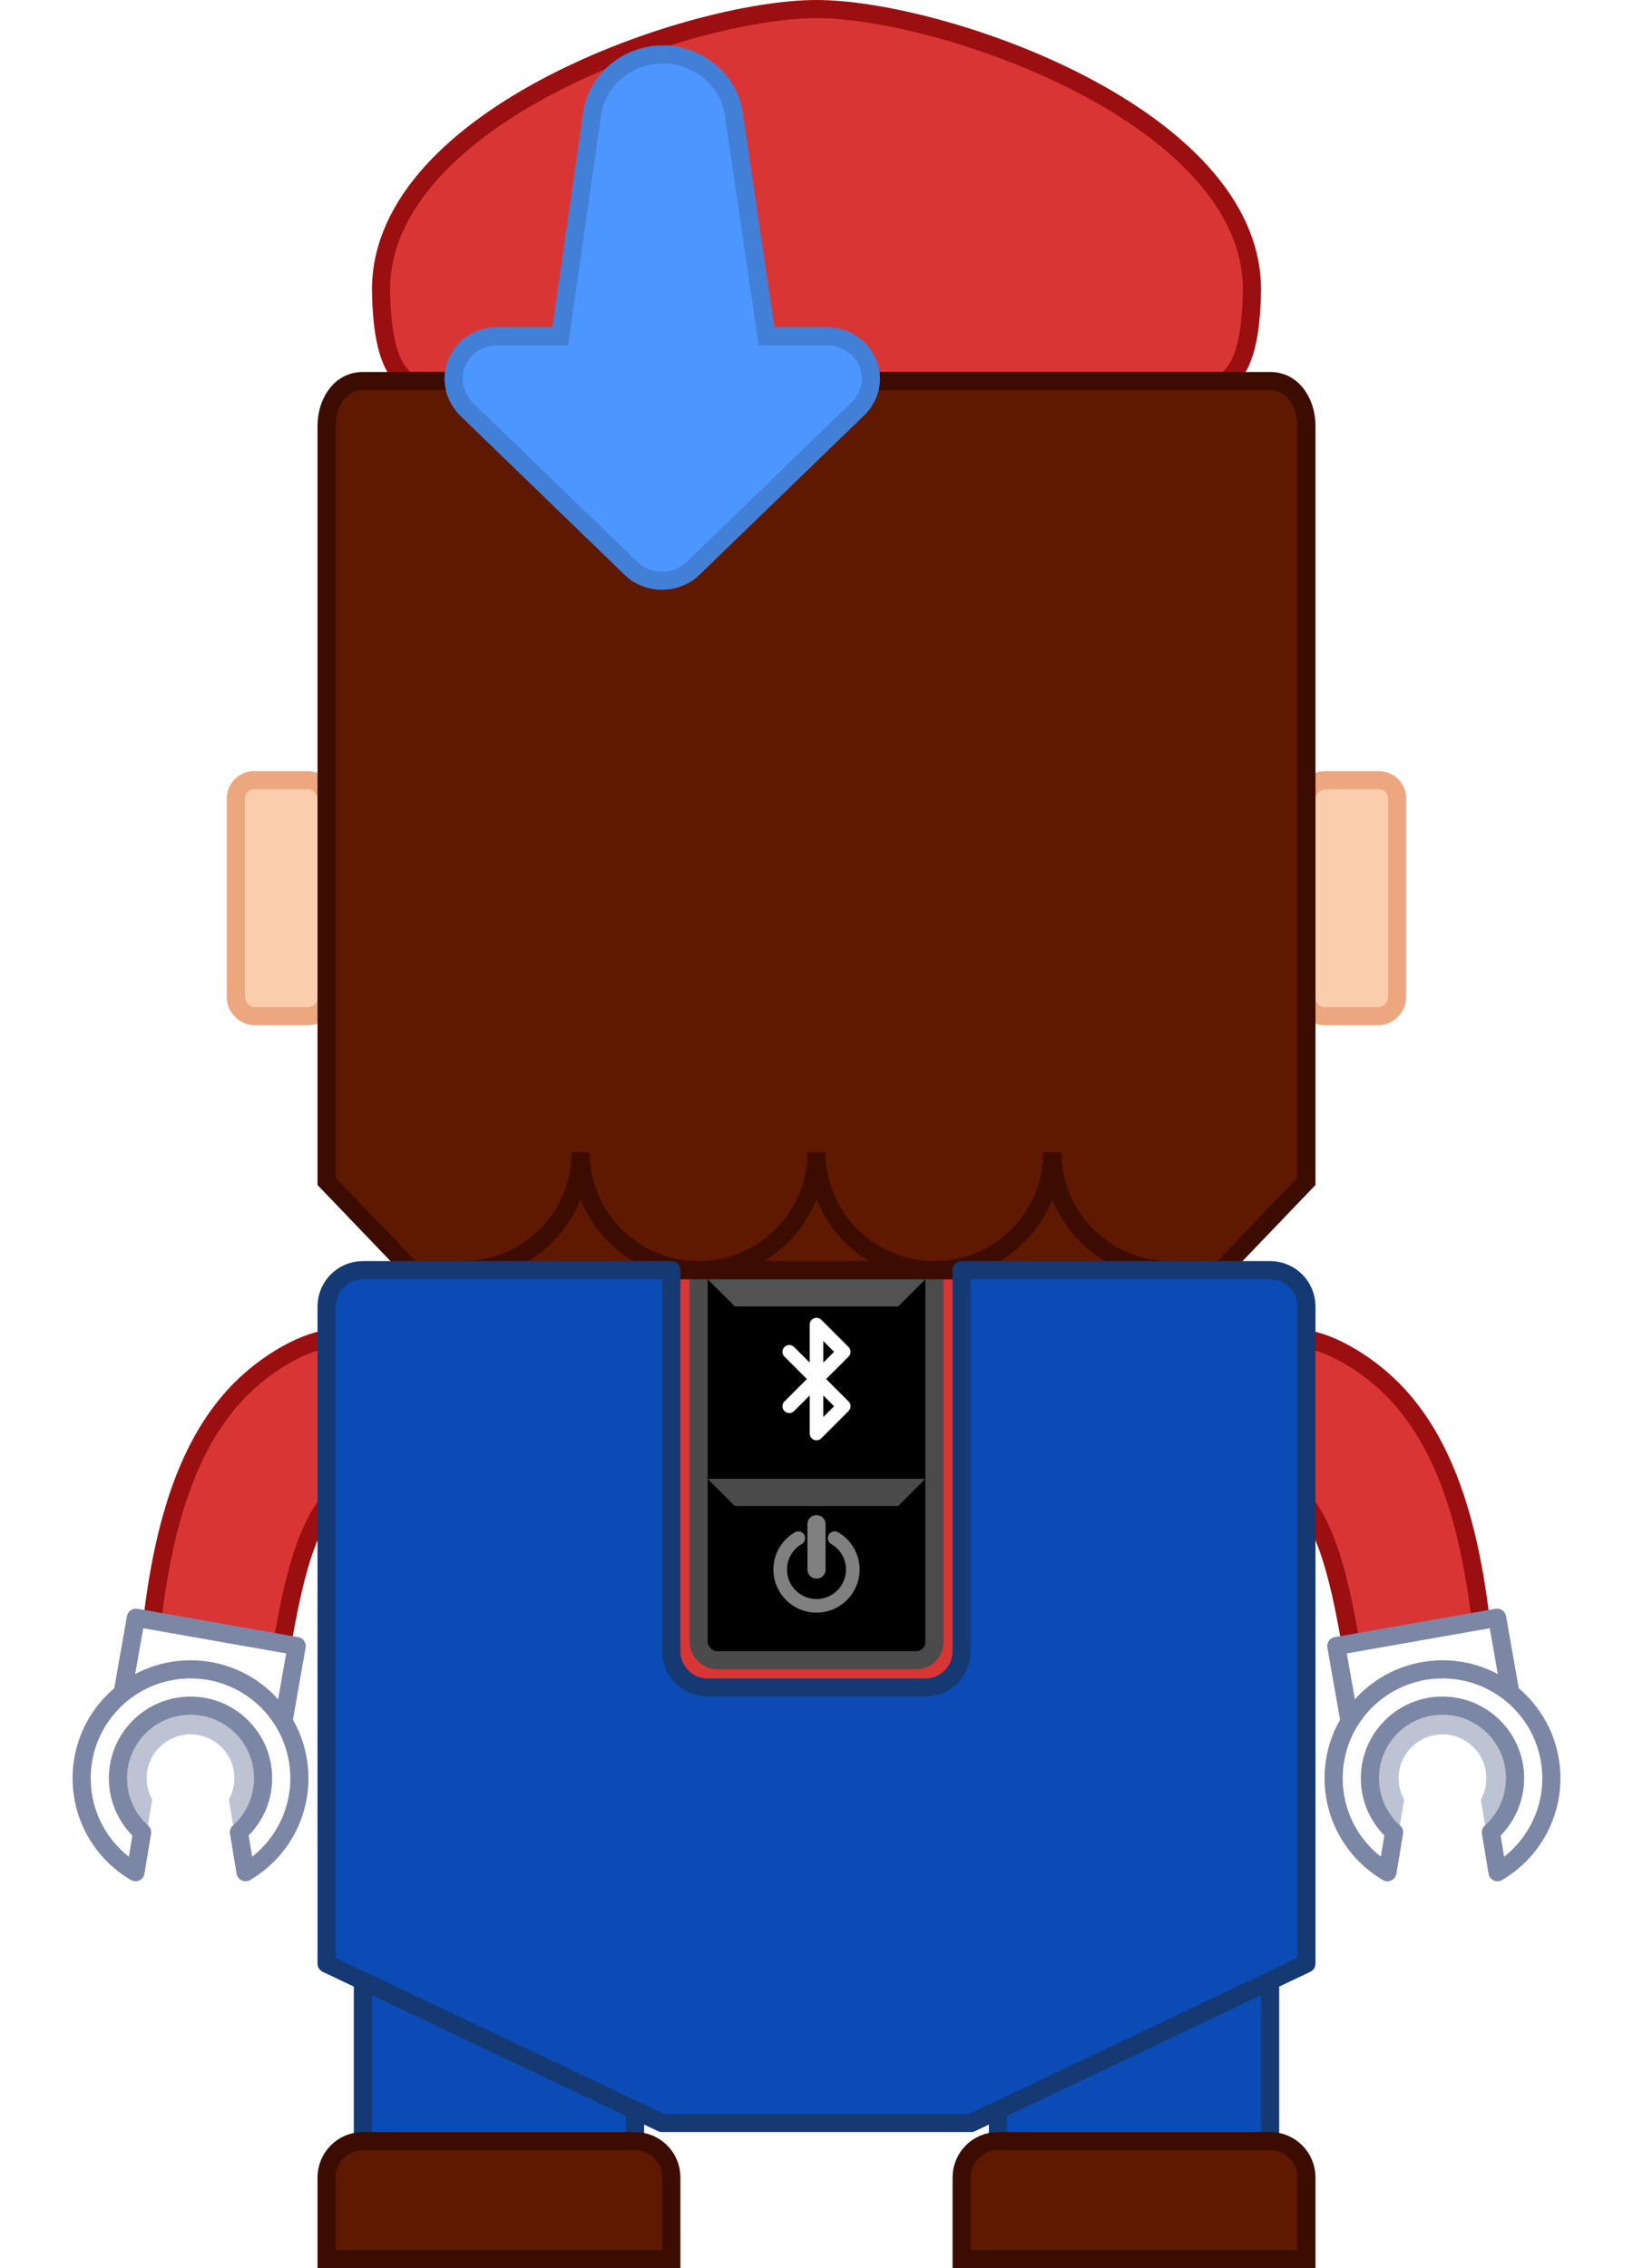 <?xml version="1.0" encoding="UTF-8"?>
<svg width="90px" height="125px" viewBox="0 0 90 125" version="1.1" xmlns="http://www.w3.org/2000/svg" xmlns:xlink="http://www.w3.org/1999/xlink">
    <!-- Generator: Sketch 59.1 (86144) - https://sketch.com -->
    <style type="text/css">
        <![CDATA[
        @-webkit-keyframes wiggle {
            0% { transform: translate(8.5px, 30px); }
            100% { transform: translate(8.5px, 40px); }
        }
        @keyframes wiggle {
            0% { transform: translate(8.5px, 30px); }
            100% { transform: translate(8.5px, 40px); }
        }
        #arrow {
            -webkit-animation: wiggle 0.5s infinite ease-in-out alternate;
            animation: wiggle 0.5s infinite ease-in-out alternate;
        }
        ]]>
    </style>
    <title>legomario-button-illustration</title>
    <desc>Created with Sketch.</desc>
    <defs>
        <path d="M36.486,32 C35.836,32 35.229,31.759 34.778,31.326 L25.7,22.539 C24.998,21.817 24.81,20.804 25.2,19.933 C25.587,19.063 26.443,18.526 27.435,18.526 L30.878,18.526 L32.633,6.297 C32.884,4.424 34.567,3 36.547,3 C36.718,3 36.891,3.011 37.062,3.031 C38.848,3.302 40.227,4.651 40.444,6.311 L42.245,18.526 L45.538,18.526 C46.541,18.526 47.434,19.096 47.813,19.978 C48.192,20.865 47.987,21.847 47.273,22.539 L38.195,31.326 C37.744,31.759 37.137,32 36.486,32 Z" id="path-1"></path>
        <filter x="-15.2%" y="-12.1%" width="130.4%" height="124.1%" filterUnits="objectBoundingBox" id="filter-2">
            <feMorphology radius="1.5" operator="dilate" in="SourceAlpha" result="shadowSpreadOuter1"></feMorphology>
            <feOffset dx="0" dy="0" in="shadowSpreadOuter1" result="shadowOffsetOuter1"></feOffset>
            <feComposite in="shadowOffsetOuter1" in2="SourceAlpha" operator="out" result="shadowOffsetOuter1"></feComposite>
            <feColorMatrix values="0 0 0 0 0.298   0 0 0 0 0.592   0 0 0 0 1  0 0 0 0.25 0" type="matrix" in="shadowOffsetOuter1"></feColorMatrix>
        </filter>
    </defs>
    <g id="legomario-button-illustration" stroke="none" stroke-width="1" fill="none" fill-rule="evenodd">
        <rect id="Rectangle" stroke="#153973" fill="#0B4BB6" stroke-linejoin="round" x="20" y="109" width="15" height="9"></rect>
        <rect id="Rectangle" stroke="#153973" fill="#0B4BB6" stroke-linejoin="round" transform="translate(62.5, 113.5) scale(-1, 1) translate(-62.5, -113.5) " x="55" y="109" width="15" height="9"></rect>
        <path d="M20,118 L35,118 C36.105,118 37,118.895 37,120 L37,124.5 L18,124.5 L18,120 C18,118.895 18.895,118 20,118 Z" id="Rectangle-Copy-3" stroke="#3C0C00" fill="#5F1901"></path>
        <path d="M55,118 L70,118 C71.105,118 72,118.895 72,120 L72,124.5 L53,124.5 L53,120 C53,118.895 53.895,118 55,118 Z" id="Rectangle-Copy-4" stroke="#3C0C00" fill="#5F1901"></path>
        <g id="arm-R" transform="translate(4.5, 73.774)">
            <path d="M13.903,0 C12.531,0 10.121,1.268 8.396,3.172 C6.031,5.782 4.527,9.781 3.855,15.877 L10.938,17.338 C11.27,15.989 11.903,10.591 13.903,8.726 L13.903,0 Z" id="Path-8" stroke="#9C0F11" fill="#DA3535"></path>
            <rect id="Rectangle" stroke="#7C87A5" fill="#FFFFFF" stroke-linejoin="round" transform="translate(6.987, 18.624) rotate(10) translate(-6.987, -18.624) " x="2.487" y="16.124" width="9" height="5"></rect>
            <path d="M6,20.226 C8.209,20.226 10,22.017 10,24.226 C10,25.41 9.486,26.474 8.668,27.206 L8.374,25.441 C8.561,25.077 8.667,24.664 8.667,24.226 C8.667,22.753 7.473,21.559 6,21.559 C4.527,21.559 3.333,22.753 3.333,24.226 C3.333,24.664 3.439,25.077 3.626,25.441 L3.333,27.207 C2.515,26.475 2,25.41 2,24.226 C2,22.017 3.791,20.226 6,20.226 Z" id="Combined-Shape" stroke="#BCC3D5" stroke-width="0.5" fill="#BEC3D2"></path>
            <path d="M6,18.226 C9.314,18.226 12,20.912 12,24.226 C12,26.434 10.808,28.363 9.032,29.405 L8.668,27.206 C9.486,26.474 10,25.41 10,24.226 C10,22.017 8.209,20.226 6,20.226 C3.791,20.226 2,22.017 2,24.226 C2,25.41 2.515,26.475 3.333,27.207 L2.968,29.405 C1.192,28.363 0,26.434 0,24.226 C0,20.912 2.686,18.226 6,18.226 Z" id="Combined-Shape" stroke="#7C87A5" fill="#FFFFFF" stroke-linejoin="round"></path>
        </g>
        <rect id="ear.-R" stroke="#EDA77F" fill="#FACDAD" stroke-linejoin="round" x="13" y="43" width="5" height="13" rx="1"></rect>
        <g id="arm-L" transform="translate(71.597, 73.774)">
            <path d="M10.048,-3.55271368e-15 C8.676,-3.55271368e-15 6.267,1.268 4.542,3.172 C2.176,5.782 0.672,9.781 -8.8817842e-16,15.877 L7.083,17.338 C7.415,15.989 8.048,10.591 10.048,8.726 L10.048,-3.55271368e-15 Z" id="Path-8" stroke="#9C0F11" fill="#DA3535" transform="translate(5.024, 8.669) scale(-1, 1) translate(-5.024, -8.669) "></path>
            <rect id="Rectangle" stroke="#7C87A5" fill="#FFFFFF" stroke-linejoin="round" transform="translate(6.916, 18.624) scale(-1, 1) rotate(10) translate(-6.916, -18.624) " x="2.416" y="16.124" width="9" height="5"></rect>
            <path d="M7.903,20.226 C10.112,20.226 11.903,22.017 11.903,24.226 C11.903,25.41 11.389,26.474 10.571,27.206 L10.277,25.441 C10.464,25.077 10.57,24.664 10.57,24.226 C10.57,22.753 9.376,21.559 7.903,21.559 C6.43,21.559 5.236,22.753 5.236,24.226 C5.236,24.664 5.342,25.077 5.529,25.441 L5.236,27.207 C4.418,26.475 3.903,25.41 3.903,24.226 C3.903,22.017 5.694,20.226 7.903,20.226 Z" id="Combined-Shape" stroke="#BCC3D5" stroke-width="0.5" fill="#BEC3D2" transform="translate(7.903, 23.717) scale(-1, 1) translate(-7.903, -23.717) "></path>
            <path d="M7.903,18.226 C11.217,18.226 13.903,20.912 13.903,24.226 C13.903,26.434 12.711,28.363 10.935,29.405 L10.571,27.206 C11.389,26.474 11.903,25.41 11.903,24.226 C11.903,22.017 10.112,20.226 7.903,20.226 C5.694,20.226 3.903,22.017 3.903,24.226 C3.903,25.41 4.418,26.475 5.236,27.207 L4.871,29.405 C3.095,28.363 1.903,26.434 1.903,24.226 C1.903,20.912 4.589,18.226 7.903,18.226 Z" id="Combined-Shape" stroke="#7C87A5" fill="#FFFFFF" stroke-linejoin="round" transform="translate(7.903, 23.663) scale(-1, 1) translate(-7.903, -23.663) "></path>
        </g>
        <rect id="ear-L" stroke="#EDA77F" fill="#FACDAD" stroke-linejoin="round" transform="translate(74.5, 49.5) scale(-1, 1) translate(-74.5, -49.5) " x="72" y="43" width="5" height="13" rx="1"></rect>
        <path d="M22.512,21 C21.537,20.471 21.033,18.793 21,15.966 C21,6.384 38.106,0.5 45,0.5 C51.894,0.5 69,6.384 69,15.966 C68.967,18.793 68.463,20.471 67.488,21 L45,21 L22.512,21 Z" id="hat" stroke="#9C0F11" fill="#DA3535"></path>
        <rect id="screen" stroke="#9C0F11" fill="#DA3535" x="36" y="70" width="19" height="29"></rect>
        <rect id="screen-copy" stroke="#4B4B4B" fill="#000000" x="38.5" y="69.5" width="13" height="22" rx="1"></rect>
        <path d="M72,65.106 L67.309,70 L22.691,70 L18,65.106 L18,23.45 L18,23.45 C18,22.298 18.672,21 20,21 L70,21 L70,21 C71.328,21 72,22.298 72,23.45 L72,65.106 Z" id="Combined-Shape" stroke="#3C0C00" fill="#5F1901"></path>
        <path d="M45,63.5 C45,67.09 42.09,70 38.5,70 C34.91,70 32,67.09 32,63.5 C32,67.09 29.09,70 25.5,70" id="Oval" stroke="#3C0C00" fill="#5F1901"></path>
        <path d="M64.5,63.5 C64.5,67.09 61.59,70 58,70 C54.41,70 51.5,67.09 51.5,63.5 C51.5,67.09 48.59,70 45,70" id="Oval-Copy" stroke="#3C0C00" fill="#5F1901" transform="translate(54.75, 66.75) scale(-1, 1) translate(-54.75, -66.75) "></path>
        <path d="M70,70 C71.105,70 72,70.895 72,72 L72,108.218 L53.521,117 L36.478,117 L18,108.218 L18,72 C18,70.895 18.895,70 20,70 L37,70 L37,91 C37,92.105 37.895,93 39,93 L39,93 L51,93 C52.105,93 53,92.105 53,91 L53,91 L53,70 L53,70 L70,70 Z" id="Combined-Shape" stroke="#153973" fill="#0B4BB6" stroke-linejoin="round"></path>
        <g id="Group" opacity="0.5" transform="translate(43, 84)" stroke="#FFFFFF" stroke-linecap="round">
            <path d="M3.001,0.768 C3.598,1.114 4,1.76 4,2.5 C4,3.605 3.105,4.5 2,4.5 C0.895,4.5 0,3.605 0,2.5 C0,1.76 0.402,1.113 1,0.768" id="Path" stroke-width="0.75"></path>
            <line x1="2" y1="2.84217094e-14" x2="2" y2="2.5" id="Line-2"></line>
        </g>
        <polyline id="Path-9" stroke="#FFFFFF" stroke-width="0.75" stroke-linecap="round" stroke-linejoin="round" points="43.5 77.5 46.5 74.5 45 73 45 79 46.5 77.5 43.5 74.5"></polyline>
        <polygon id="Path-2" fill="#4B4B4B" points="39 81.5 51 81.5 49.5 83 40.5 83"></polygon>
        <polygon id="Path-2-Copy" fill="#525252" points="39 70.5 51 70.5 49.5 72 40.5 72"></polygon>
    </g>
    <g id="arrow">
        <use fill="black" fill-opacity="1" filter="url(#filter-2)" xlink:href="#path-1"></use>
        <use stroke="#4280D7" stroke-width="1" fill="#4C97FF" fill-rule="evenodd" xlink:href="#path-1"></use>
    </g>
</svg>